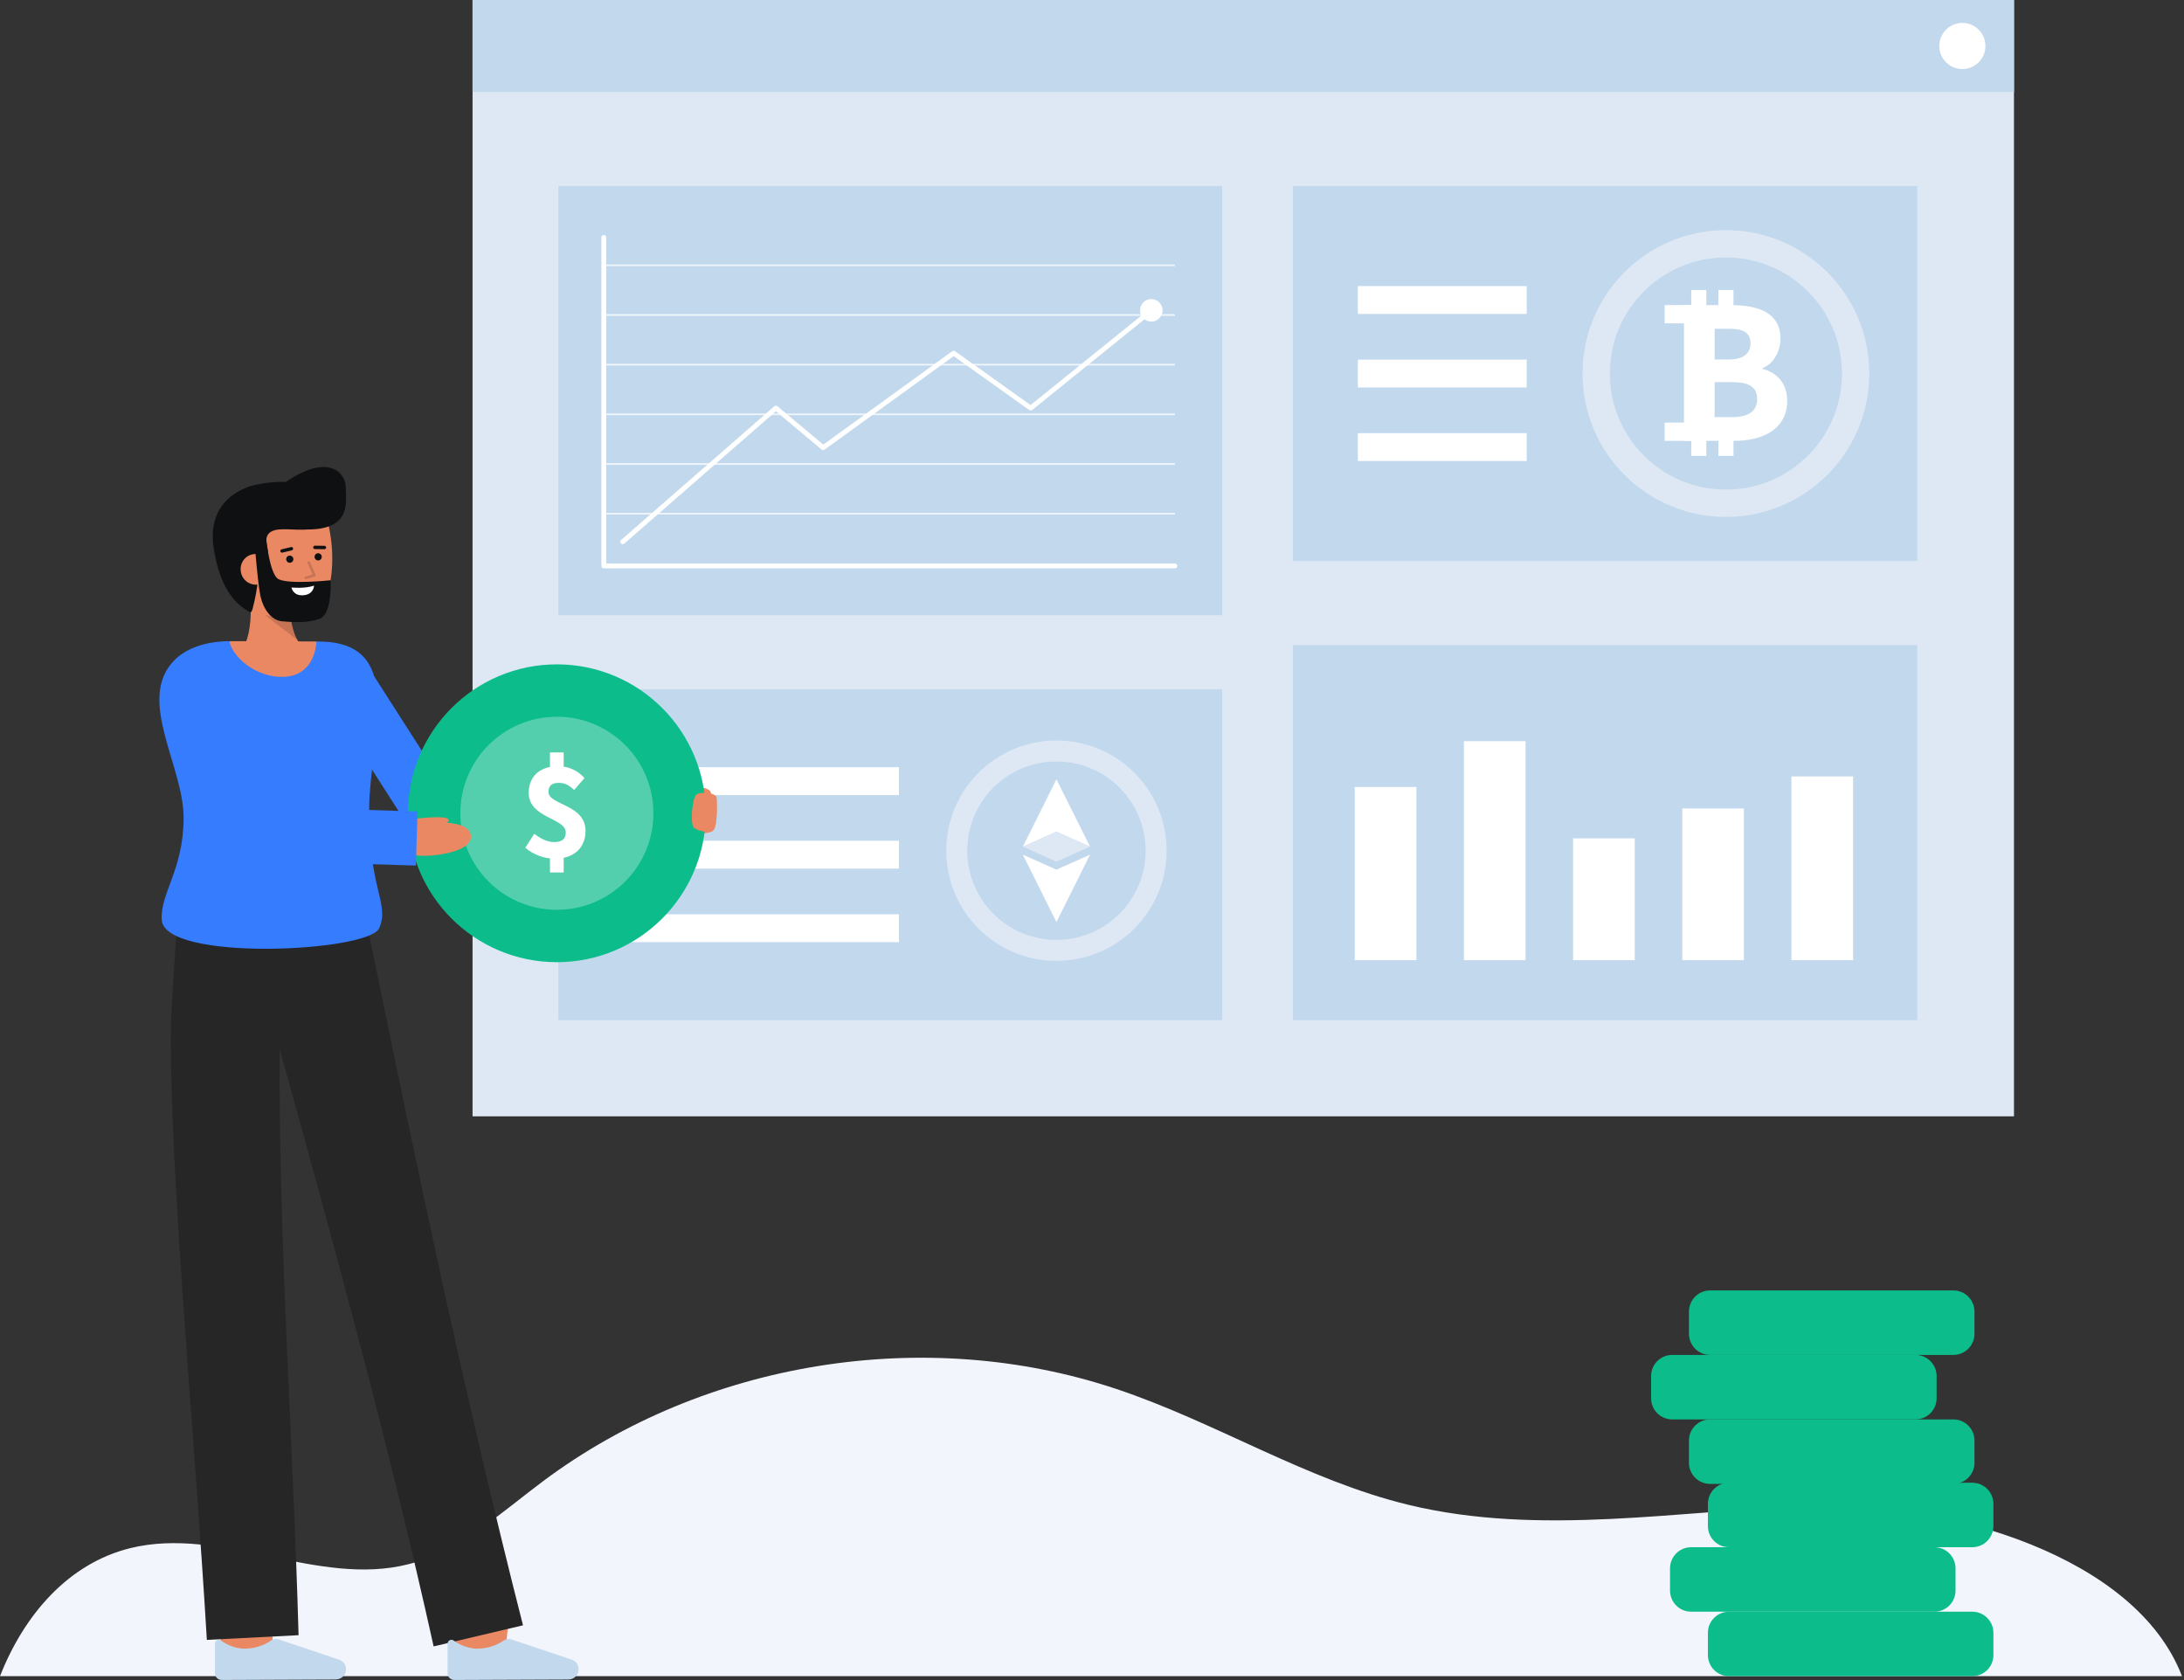 <svg width="880" height="677" viewBox="0 0 880 677" fill="none" xmlns="http://www.w3.org/2000/svg">
<rect x="0" y="0" width="880" height="677" fill="#333333" stroke="none"/>
<g clip-path="url(#clip0_1_3129)">
<path d="M879.19 675.358H0C9.634 650.791 27.424 629.95 52.5 623.768C89.186 614.736 128.011 639.568 164.616 630.232C185.416 624.932 201.786 609.488 218.99 596.663C283.896 548.268 372.837 533.971 449.649 559.579C489.794 572.962 526.375 596.363 567.5 606.316C620.679 619.186 676.292 608.516 730.979 606.754C784.24 605.04 860.553 626.742 879.19 675.358Z" fill="#F3F5FD"/>
<path d="M203.477 666.055L182.624 663.575C183.562 655.682 184.624 646.202 184.696 644.647C184.696 644.747 184.696 644.828 184.696 644.892H205.696C205.691 645.522 205.691 647.437 203.477 666.055Z" fill="#E98862"/>
<path d="M109.8 668.565L88.8 668.496C88.8 668.496 88.871 646.812 88.871 644.896H109.871C109.872 646.818 109.8 668.565 109.8 668.565Z" fill="#E98862"/>
<path d="M174.722 663.36L210.732 654.86C187.417 563.331 167.852 469.907 148.903 377.39L148.636 377.469L147.855 372.14L71.778 367.44C71.778 367.44 68.817 404.697 68.818 417.145C68.825 478.151 78.528 579.575 83.348 660.734L120.3 658.842C118.125 580.142 112.252 501.327 112.674 422.606C134.8 502.246 156.868 582.737 174.722 663.36Z" fill="#262626"/>
<path d="M135.33 676.687C135.895 676.684 136.453 676.565 136.97 676.337C137.486 676.109 137.95 675.777 138.333 675.362C138.715 674.946 139.008 674.456 139.193 673.923C139.377 673.389 139.45 672.823 139.406 672.26C139.345 671.48 139.063 670.733 138.592 670.108C138.121 669.483 137.481 669.005 136.748 668.731L112.305 660.544C111.831 660.387 111.33 660.335 110.834 660.39C110.338 660.445 109.86 660.607 109.433 660.864C106.073 663.195 102.053 664.387 97.965 664.264C94.781 664.038 91.725 662.921 89.145 661.042C88.918 660.856 88.643 660.738 88.352 660.703C88.061 660.667 87.766 660.715 87.501 660.841C87.236 660.966 87.012 661.165 86.855 661.413C86.699 661.661 86.616 661.949 86.617 662.242V674.2C86.617 674.553 86.687 674.902 86.822 675.227C86.957 675.553 87.155 675.849 87.405 676.098C87.655 676.346 87.952 676.543 88.278 676.677C88.604 676.811 88.953 676.879 89.306 676.878L135.33 676.687Z" fill="#C1D8ED"/>
<path d="M229.064 676.687C229.629 676.684 230.187 676.565 230.703 676.337C231.22 676.109 231.684 675.777 232.067 675.362C232.449 674.946 232.742 674.456 232.926 673.923C233.111 673.389 233.184 672.823 233.14 672.26C233.079 671.48 232.797 670.733 232.326 670.107C231.854 669.482 231.214 669.005 230.481 668.731L206.039 660.544C205.565 660.387 205.063 660.335 204.568 660.39C204.072 660.445 203.594 660.607 203.166 660.864C199.806 663.195 195.787 664.387 191.699 664.264C188.515 664.038 185.458 662.921 182.878 661.042C182.651 660.856 182.376 660.738 182.085 660.702C181.794 660.667 181.499 660.714 181.234 660.84C180.969 660.966 180.745 661.165 180.589 661.413C180.433 661.661 180.35 661.949 180.351 662.242V674.2C180.351 674.553 180.421 674.902 180.556 675.227C180.691 675.553 180.889 675.849 181.139 676.098C181.389 676.346 181.686 676.543 182.012 676.677C182.338 676.811 182.687 676.879 183.04 676.878L229.064 676.687Z" fill="#C1D8ED"/>
<path d="M94.8 264.991C94.8 264.991 102.532 260.891 100.806 239.835L116.782 236.872C116.782 236.872 114.982 255.751 123.07 261.745L94.8 264.991Z" fill="#E98862"/>
<g opacity="0.15">
<path d="M119.8 257.8L106.528 247.646L116.952 247.538C117.254 251.106 118.22 254.587 119.8 257.8Z" fill="black"/>
</g>
<path d="M91.744 231.67C92.85 238.058 96.336 244.108 101.971 246.17C108.114 248.607 114.76 249.505 121.329 248.785C138.819 247.351 135.359 207.585 127.056 199.858C118.753 192.131 94.383 197.026 91.418 209.946C89.885 216.63 90.691 225.589 91.744 231.67Z" fill="#E98862"/>
<path d="M139.289 196.169C139.289 190.887 132.715 182.232 115.178 194.169L115.161 194.18C110.605 194.053 106.053 194.551 101.632 195.66C98.465 196.575 95.505 198.096 92.917 200.139C88.036 204.099 84.478 210.613 86.136 221.084C89.016 239.278 96.468 244.134 100.225 246.366C101.182 246.935 101.414 246.472 101.746 245.409C102.788 241.481 103.533 237.48 103.975 233.44C104.546 229.24 108.32 226.57 107.864 221.54C107.704 219.782 104.873 213.34 113.636 213.267C118.564 213.227 116.722 213.423 121.982 213.423C122.731 213.423 123.394 213.388 124.003 213.335H124.01C142.169 213.336 139.289 201.452 139.289 196.169Z" fill="#0F1011"/>
<path d="M109.225 228.846C109.303 229.656 109.219 230.474 108.978 231.252C108.737 232.029 108.343 232.751 107.821 233.375C107.299 233.999 106.657 234.514 105.934 234.888C105.212 235.262 104.421 235.489 103.61 235.555C102.799 235.622 101.982 235.526 101.208 235.274C100.434 235.022 99.718 234.619 99.101 234.087C98.484 233.556 97.979 232.908 97.615 232.179C97.251 231.451 97.036 230.658 96.981 229.846C96.901 229.039 96.984 228.225 97.225 227.451C97.467 226.677 97.861 225.96 98.386 225.341C98.91 224.723 99.554 224.217 100.278 223.853C101.002 223.488 101.792 223.274 102.601 223.221C106.979 223.083 108.948 225.464 109.225 228.846Z" fill="#E98862"/>
<path d="M106.527 209.36L102 211.016C102 211.016 103.6 233.616 104.87 239.791C106.14 245.966 109.677 249.991 113.691 250.334C119.854 250.863 124.32 250.905 128.841 249.289C133.941 247.467 133.225 233.789 133.225 233.789C133.225 233.789 116.82 235.566 112.281 233.389C107.742 231.212 106.527 209.36 106.527 209.36Z" fill="#0F1011"/>
<path d="M116.763 226.749C117.563 226.749 118.212 226.1 118.212 225.3C118.212 224.5 117.563 223.851 116.763 223.851C115.963 223.851 115.314 224.5 115.314 225.3C115.314 226.1 115.963 226.749 116.763 226.749Z" fill="#0F1011"/>
<path d="M128.194 225.812C128.994 225.812 129.643 225.163 129.643 224.363C129.643 223.563 128.994 222.914 128.194 222.914C127.394 222.914 126.745 223.563 126.745 224.363C126.745 225.163 127.394 225.812 128.194 225.812Z" fill="#0F1011"/>
<path d="M130.705 221.275H130.7L126.861 221.226C126.772 221.225 126.683 221.206 126.601 221.171C126.519 221.136 126.445 221.085 126.382 221.021C126.32 220.957 126.271 220.881 126.237 220.798C126.204 220.715 126.188 220.626 126.189 220.537C126.198 220.359 126.274 220.19 126.402 220.066C126.53 219.941 126.7 219.869 126.879 219.865L130.718 219.913C130.899 219.914 131.071 219.987 131.198 220.116C131.325 220.244 131.396 220.418 131.394 220.598C131.393 220.779 131.32 220.952 131.192 221.079C131.063 221.206 130.89 221.276 130.709 221.275H130.705Z" fill="#0F1011"/>
<path d="M113.634 222.675C113.467 222.676 113.305 222.615 113.18 222.504C113.055 222.393 112.975 222.24 112.955 222.074C112.936 221.907 112.978 221.74 113.074 221.603C113.17 221.466 113.313 221.369 113.476 221.331L117.261 220.421C117.348 220.399 117.439 220.394 117.529 220.407C117.618 220.42 117.703 220.451 117.781 220.498C117.858 220.544 117.925 220.606 117.978 220.678C118.032 220.751 118.07 220.834 118.091 220.921C118.112 221.009 118.116 221.1 118.101 221.189C118.087 221.278 118.055 221.363 118.008 221.44C117.96 221.517 117.898 221.583 117.824 221.635C117.751 221.688 117.668 221.725 117.58 221.745L113.795 222.656C113.742 222.668 113.688 222.675 113.634 222.675Z" fill="#0F1011"/>
<g opacity="0.15">
<path d="M123.2 233.337C123.08 233.337 122.964 233.294 122.874 233.216C122.783 233.138 122.723 233.03 122.705 232.911C122.687 232.793 122.713 232.672 122.777 232.571C122.84 232.469 122.938 232.394 123.053 232.359L126 231.454L123.939 226.863C123.91 226.803 123.893 226.737 123.889 226.67C123.886 226.604 123.896 226.537 123.919 226.474C123.941 226.411 123.977 226.353 124.022 226.304C124.068 226.255 124.123 226.215 124.184 226.188C124.245 226.161 124.311 226.146 124.378 226.144C124.445 226.143 124.512 226.155 124.574 226.18C124.636 226.205 124.693 226.242 124.74 226.289C124.788 226.336 124.826 226.392 124.851 226.454L127.144 231.561C127.173 231.626 127.188 231.696 127.188 231.767C127.188 231.838 127.173 231.908 127.144 231.972C127.114 232.037 127.072 232.094 127.019 232.141C126.965 232.188 126.903 232.223 126.835 232.244L123.347 233.315C123.299 233.329 123.25 233.337 123.2 233.337Z" fill="black"/>
</g>
<path d="M117.433 236.712C117.433 236.712 122.782 237.276 126.533 235.966C126.533 235.966 126.503 239.488 122.27 239.836C118.037 240.184 117.433 236.712 117.433 236.712Z" fill="white"/>
<path d="M811.496 0H190.409V449.786H811.496V0Z" fill="#DEE8F5"/>
<path d="M492.463 277.706H225.001V411.017H492.463V277.706Z" fill="#C1D8ED"/>
<path d="M362.218 309.117H249.934V320.349H362.218V309.117Z" fill="white"/>
<path d="M362.218 338.746H249.934V349.978H362.218V338.746Z" fill="white"/>
<path d="M362.218 368.375H249.934V379.607H362.218V368.375Z" fill="white"/>
<path d="M811.496 0H190.409V37.051H811.496V0Z" fill="#C1D8ED"/>
<path d="M790.694 27.822C795.828 27.822 799.99 23.66 799.99 18.526C799.99 13.392 795.828 9.23 790.694 9.23C785.56 9.23 781.398 13.392 781.398 18.526C781.398 23.66 785.56 27.822 790.694 27.822Z" fill="white"/>
<path d="M492.463 74.959H225.001V247.902H492.463V74.959Z" fill="#C1D8ED"/>
<path d="M473.413 229H243.289C243.031 229 242.783 228.897 242.601 228.714C242.418 228.532 242.316 228.284 242.316 228.026V95.619C242.324 95.366 242.43 95.126 242.612 94.951C242.794 94.775 243.037 94.676 243.29 94.676C243.542 94.676 243.785 94.775 243.967 94.951C244.149 95.126 244.255 95.366 244.263 95.619V227.051H473.413C473.671 227.051 473.919 227.154 474.102 227.336C474.284 227.519 474.387 227.767 474.387 228.025C474.387 228.283 474.284 228.531 474.102 228.714C473.919 228.896 473.671 228.999 473.413 228.999V229Z" fill="white"/>
<path d="M250.91 219.266C250.711 219.267 250.517 219.207 250.354 219.094C250.19 218.981 250.065 218.821 249.996 218.635C249.926 218.449 249.915 218.246 249.963 218.054C250.012 217.861 250.119 217.688 250.269 217.558L311.991 163.692C312.166 163.539 312.389 163.454 312.621 163.452C312.853 163.45 313.078 163.531 313.256 163.68L331.724 179.148L383.688 141.507C383.853 141.388 384.052 141.324 384.256 141.324C384.46 141.324 384.659 141.388 384.824 141.507L415.256 163.207L465.181 122.884C465.382 122.722 465.639 122.646 465.896 122.673C466.153 122.701 466.389 122.829 466.551 123.03C466.713 123.231 466.789 123.488 466.762 123.745C466.734 124.002 466.606 124.238 466.405 124.4L415.905 165.187C415.739 165.32 415.535 165.396 415.322 165.402C415.11 165.409 414.901 165.345 414.728 165.222L384.265 143.495L332.253 181.171C332.077 181.299 331.863 181.365 331.646 181.357C331.428 181.35 331.219 181.269 331.053 181.129L312.644 165.7L251.549 219.019C251.373 219.176 251.146 219.264 250.91 219.266Z" fill="white"/>
<path d="M463.888 129.587C466.398 129.587 468.432 127.553 468.432 125.043C468.432 122.533 466.398 120.499 463.888 120.499C461.378 120.499 459.344 122.533 459.344 125.043C459.344 127.553 461.378 129.587 463.888 129.587Z" fill="white"/>
<g opacity="0.77">
<path d="M473.414 106.567H242.637V107.216H473.414V106.567Z" fill="white"/>
<path d="M473.414 126.583H242.637V127.232H473.414V126.583Z" fill="white"/>
<path d="M473.414 146.598H242.637V147.247H473.414V146.598Z" fill="white"/>
<path d="M473.414 166.613H242.637V167.262H473.414V166.613Z" fill="white"/>
<path d="M473.414 186.628H242.637V187.277H473.414V186.628Z" fill="white"/>
<path d="M473.414 206.643H242.637V207.292H473.414V206.643Z" fill="white"/>
</g>
<path d="M772.543 74.959H520.932V226.049H772.543V74.959Z" fill="#C1D8ED"/>
<path d="M615.159 115.259H547.128V126.491H615.159V115.259Z" fill="white"/>
<path d="M615.159 144.888H547.128V156.12H615.159V144.888Z" fill="white"/>
<path d="M615.159 174.517H547.128V185.749H615.159V174.517Z" fill="white"/>
<path d="M772.543 259.928H520.932V411.018H772.543V259.928Z" fill="#C1D8ED"/>
<path d="M570.709 317.082H545.867V386.875H570.709V317.082Z" fill="white"/>
<path d="M702.673 325.748H677.831V386.875H702.673V325.748Z" fill="white"/>
<path d="M614.697 298.616H589.855V386.874H614.697V298.616Z" fill="white"/>
<path d="M658.685 337.779H633.843V386.875H658.685V337.779Z" fill="white"/>
<path d="M746.66 312.826H721.818V386.875H746.66V312.826Z" fill="white"/>
<path d="M268.551 319.7C268.551 319.7 276.76 315.711 282.926 317.241C289.092 318.771 286.202 321.426 281.715 322.37C277.228 323.314 267.373 324.849 267.373 324.849" fill="#E98862"/>
<path d="M273.346 319.515C273.346 319.515 288.564 317.915 288.722 321.577C288.722 321.577 289.389 332.877 287.322 334.62C284.2 337.256 268.742 335.192 268.742 335.192L273.346 319.515Z" fill="#E98862"/>
<path d="M233.116 338.18H173.637C171.876 338.18 170.143 337.737 168.598 336.892C167.053 336.047 165.746 334.827 164.796 333.344L127.214 274.676L144.9 263.348L179.384 317.18H233.119L233.116 338.18Z" fill="#367CFF"/>
<path d="M152.8 373.968C148.61 383.598 66.28 387.598 65.18 370.658C64.48 359.878 73.98 350.468 73.98 329.458C73.98 308.448 54.65 281.618 70.4 265.868C74.97 261.298 82.86 258.348 92.48 258.338C93.2 263.948 127.26 263.968 127.52 258.468C128.82 258.488 129.83 258.508 130.46 258.538C163.64 259.968 149.06 297.728 148.74 325.468C148.353 357.928 157.123 364.048 152.8 373.968Z" fill="#367CFF"/>
<path d="M127.523 258.468C127.263 263.968 124.273 272.058 115.043 272.668C102.743 273.478 93.203 263.948 92.483 258.338H92.513C104.623 258.338 120.463 258.358 127.523 258.468Z" fill="#E98862"/>
<path d="M224.383 387.68C257.52 387.68 284.383 360.817 284.383 327.68C284.383 294.543 257.52 267.68 224.383 267.68C191.246 267.68 164.383 294.543 164.383 327.68C164.383 360.817 191.246 387.68 224.383 387.68Z" fill="#0CBC8B"/>
<g opacity="0.29">
<path d="M224.383 366.576C245.865 366.576 263.279 349.162 263.279 327.68C263.279 306.198 245.865 288.784 224.383 288.784C202.901 288.784 185.487 306.198 185.487 327.68C185.487 349.162 202.901 366.576 224.383 366.576Z" fill="white"/>
</g>
<path d="M211.652 341.573L215.28 335.947C218.156 338.147 220.671 339.275 223.347 339.275C226.553 339.275 227.964 337.944 227.964 335.375C227.964 329.554 213.03 329.659 213.03 319.449C213.03 312.887 217.576 308.706 224.745 308.706C226.781 308.676 228.799 309.091 230.659 309.919C232.519 310.748 234.176 311.972 235.515 313.506L231.353 318.273C229.297 316.402 227.553 315.418 225.191 315.418C222.469 315.418 220.991 316.518 220.991 319.057C220.991 324.452 235.925 323.981 235.925 334.795C235.925 341.295 231.625 345.995 223.345 345.995C219.057 345.896 214.932 344.336 211.652 341.573ZM221.602 303.157H227.121V311.305H221.6L221.602 303.157ZM221.602 342.59H227.121V351.53H221.6L221.602 342.59Z" fill="white"/>
<path d="M287.317 334.624C287.037 334.847 286.723 335.025 286.388 335.151C284.594 335.522 280.073 334.44 279.348 333.186C278.168 331.145 278.9 323.771 279.941 321.095C280.918 318.595 285.784 319.642 286.423 319.76C286.443 319.768 286.463 319.773 286.484 319.776C287.811 320.14 288.684 320.708 288.721 321.582C288.721 321.582 289.391 332.872 287.317 334.624Z" fill="#E98862"/>
<path d="M154.838 341.441C154.838 341.441 157.246 328.287 166.552 330.576C172.423 332.021 189.486 329.442 189.745 336.982C189.97 343.524 173.945 345.267 168.645 344.722C163.888 344.233 154.838 341.441 154.838 341.441Z" fill="#E98862"/>
<path d="M163.144 330.431C163.144 330.431 176.987 328.389 180.079 329.703C182.817 330.867 176.079 334.503 176.079 334.503L163.144 330.431Z" fill="#E98862"/>
<path d="M167.572 348.745L105.692 346.859C103.76 346.8 101.879 346.229 100.241 345.204C98.603 344.179 97.266 342.737 96.369 341.025L65.818 282.77L85.129 272.643L112.721 325.258L168.236 326.951L167.572 348.745Z" fill="#367CFF"/>
<path d="M794.692 649.376H696.677C691.975 649.376 688.164 653.187 688.164 657.889V666.845C688.164 671.547 691.975 675.358 696.677 675.358H794.692C799.394 675.358 803.205 671.547 803.205 666.845V657.889C803.205 653.187 799.394 649.376 794.692 649.376Z" fill="#0CBC8B"/>
<path d="M779.432 623.393H681.417C676.715 623.393 672.904 627.204 672.904 631.906V640.862C672.904 645.564 676.715 649.375 681.417 649.375H779.432C784.134 649.375 787.945 645.564 787.945 640.862V631.906C787.945 627.204 784.134 623.393 779.432 623.393Z" fill="#0CBC8B"/>
<path d="M794.692 597.411H696.677C691.975 597.411 688.164 601.222 688.164 605.924V614.88C688.164 619.582 691.975 623.393 696.677 623.393H794.692C799.394 623.393 803.205 619.582 803.205 614.88V605.924C803.205 601.222 799.394 597.411 794.692 597.411Z" fill="#0CBC8B"/>
<path d="M787.062 571.9H689.047C684.345 571.9 680.534 575.711 680.534 580.413V589.369C680.534 594.071 684.345 597.882 689.047 597.882H787.062C791.764 597.882 795.575 594.071 795.575 589.369V580.413C795.575 575.711 791.764 571.9 787.062 571.9Z" fill="#0CBC8B"/>
<path d="M771.802 545.918H673.787C669.085 545.918 665.274 549.729 665.274 554.431V563.387C665.274 568.089 669.085 571.9 673.787 571.9H771.802C776.504 571.9 780.315 568.089 780.315 563.387V554.431C780.315 549.729 776.504 545.918 771.802 545.918Z" fill="#0CBC8B"/>
<path d="M787.062 519.936H689.047C684.345 519.936 680.534 523.747 680.534 528.449V537.405C680.534 542.107 684.345 545.918 689.047 545.918H787.062C791.764 545.918 795.575 542.107 795.575 537.405V528.449C795.575 523.747 791.764 519.936 787.062 519.936Z" fill="#0CBC8B"/>
<path d="M695.419 208.279C727.327 208.279 753.194 182.412 753.194 150.504C753.194 118.596 727.327 92.729 695.419 92.729C663.511 92.729 637.644 118.596 637.644 150.504C637.644 182.412 663.511 208.279 695.419 208.279Z" fill="#DEE8F5"/>
<path d="M695.419 197.269C721.247 197.269 742.184 176.332 742.184 150.504C742.184 124.676 721.247 103.739 695.419 103.739C669.591 103.739 648.654 124.676 648.654 150.504C648.654 176.332 669.591 197.269 695.419 197.269Z" fill="#C1D8ED"/>
<path d="M678.513 122.919H697.237C708.592 122.919 717.411 126.038 717.411 136.486C717.411 141.393 714.666 146.617 710.204 148.295V148.631C715.791 150.083 720.104 154.2 720.104 161.507C720.104 172.635 710.693 177.622 698.795 177.622H678.513V122.919ZM696.665 144.828C702.665 144.828 705.321 142.291 705.321 138.313C705.321 134.099 702.521 132.461 696.753 132.461H690.88V144.828H696.665ZM697.79 168.079C704.532 168.079 708.016 165.679 708.016 160.706C708.016 155.906 704.591 153.955 697.79 153.955H690.88V168.079H697.79Z" fill="white"/>
<path d="M682.876 122.919H670.732V130.279H682.876V122.919Z" fill="white"/>
<path d="M682.876 170.262H670.732V177.622H682.876V170.262Z" fill="white"/>
<path d="M687.533 128.991V116.847H681.455V128.991H687.533Z" fill="white"/>
<path d="M698.475 128.992V116.848H692.397V128.992H698.475Z" fill="white"/>
<path d="M687.533 183.694V171.55H681.455V183.694H687.533Z" fill="white"/>
<path d="M698.475 183.695V171.551H692.397V183.695H698.475Z" fill="white"/>
<path d="M425.673 387.145C450.194 387.145 470.072 367.267 470.072 342.746C470.072 318.225 450.194 298.347 425.673 298.347C401.152 298.347 381.274 318.225 381.274 342.746C381.274 367.267 401.152 387.145 425.673 387.145Z" fill="#DEE8F5"/>
<path d="M425.673 378.684C445.521 378.684 461.611 362.594 461.611 342.746C461.611 322.898 445.521 306.808 425.673 306.808C405.825 306.808 389.735 322.898 389.735 342.746C389.735 362.594 405.825 378.684 425.673 378.684Z" fill="#C1D8ED"/>
<path d="M412.13 341.139L425.673 335.096L439.215 341.139L425.673 313.988L412.13 341.139Z" fill="white"/>
<path d="M412.13 344.352L425.673 350.395L439.215 344.352L425.673 371.503L412.13 344.352Z" fill="white"/>
<path d="M439.208 341.137L425.676 347.174L412.137 341.137L425.676 335.094L439.208 341.137Z" fill="#DEE8F5"/>
</g>
<defs>
<clipPath id="clip0_1_3129">
<rect width="879.19" height="676.874" fill="white"/>
</clipPath>
</defs>
</svg>
